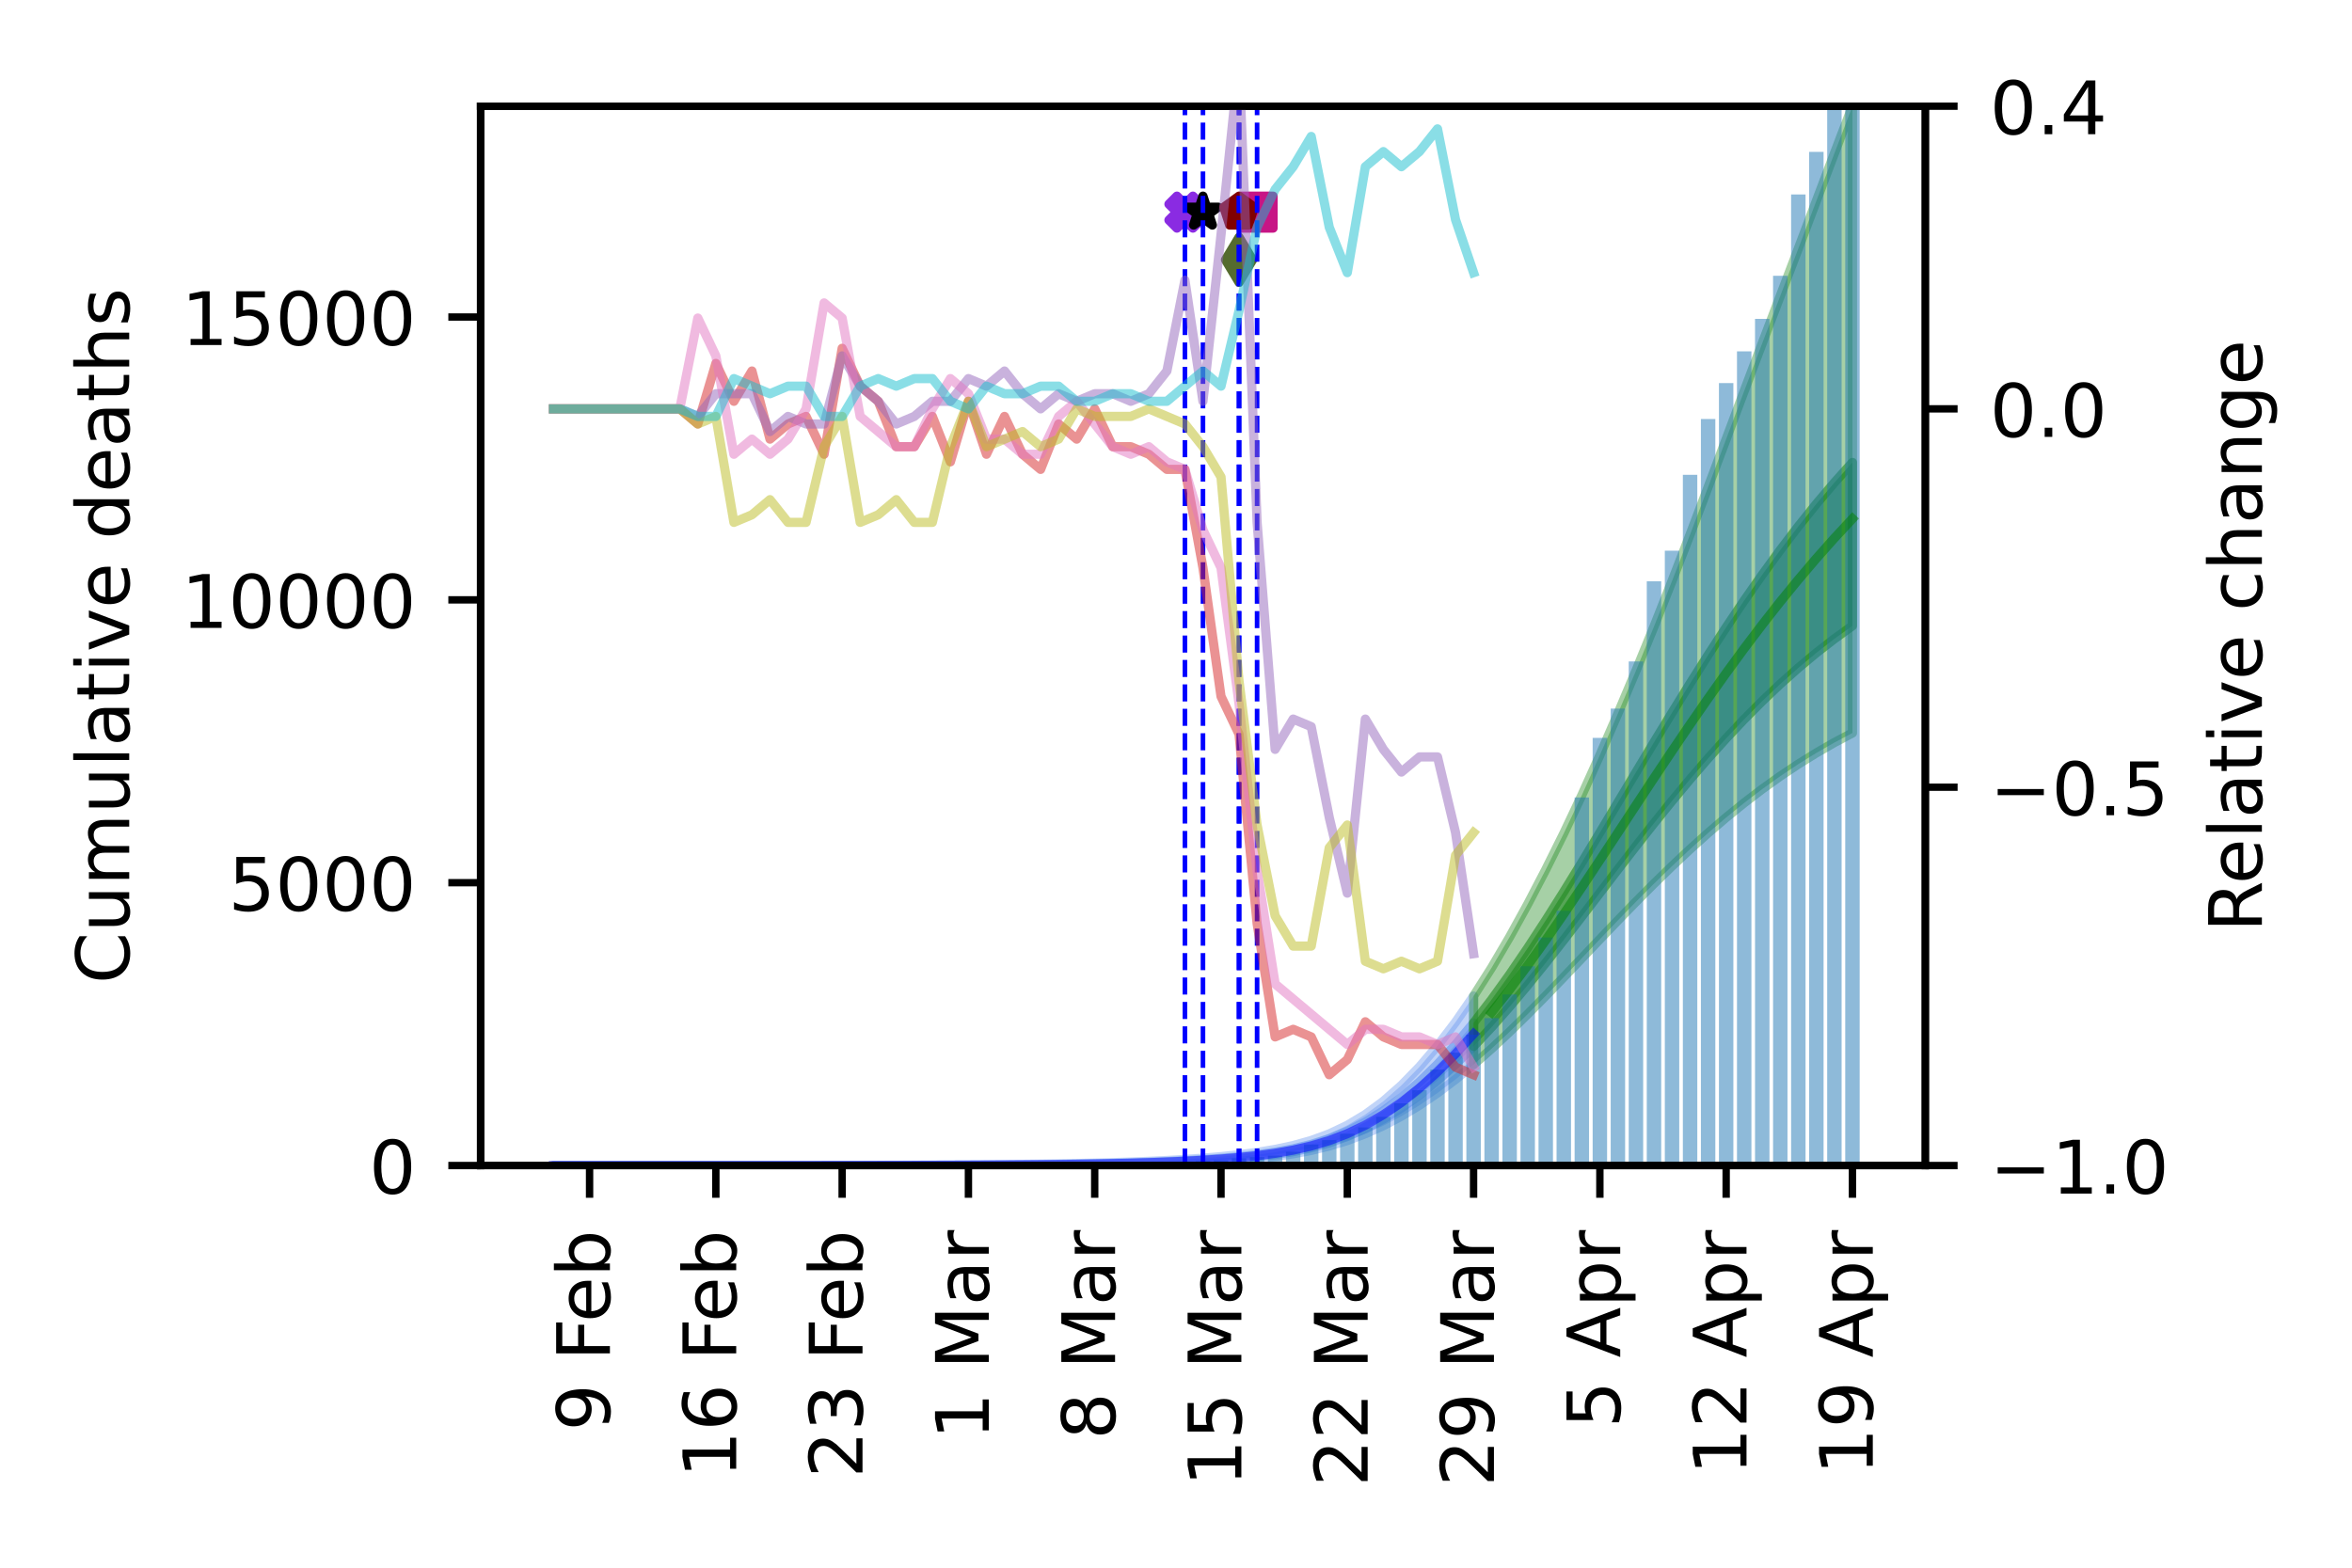 <?xml version="1.0" encoding="utf-8" standalone="no"?>
<!DOCTYPE svg PUBLIC "-//W3C//DTD SVG 1.1//EN"
  "http://www.w3.org/Graphics/SVG/1.1/DTD/svg11.dtd">
<!-- Created with matplotlib (https://matplotlib.org/) -->
<svg height="170.079pt" version="1.1" viewBox="0 0 255.118 170.079" width="255.118pt" xmlns="http://www.w3.org/2000/svg" xmlns:xlink="http://www.w3.org/1999/xlink">
 <defs>
  <style type="text/css">
*{stroke-linecap:butt;stroke-linejoin:round;}
  </style>
 </defs>
 <g id="figure_1">
  <g id="patch_1">
   <path d="M 0 170.079 
L 255.118 170.079 
L 255.118 0 
L 0 0 
z
" style="fill:#ffffff;"/>
  </g>
  <g id="axes_1">
   <g id="patch_2">
    <path d="M 52.13 126.449 
L 208.838 126.449 
L 208.838 11.52 
L 52.13 11.52 
z
" style="fill:#ffffff;"/>
   </g>
   <g id="PolyCollection_1">
    <defs>
     <path d="M 60.036 -43.63 
L 60.036 -43.63 
L 61.993 -43.63 
L 63.95 -43.63 
L 65.907 -43.63 
L 67.863 -43.63 
L 69.82 -43.63 
L 71.777 -43.63 
L 73.734 -43.63 
L 75.691 -43.63 
L 77.648 -43.63 
L 79.605 -43.63 
L 81.562 -43.631 
L 83.519 -43.631 
L 85.475 -43.631 
L 87.432 -43.631 
L 89.389 -43.632 
L 91.346 -43.633 
L 93.303 -43.634 
L 95.26 -43.635 
L 97.217 -43.636 
L 99.174 -43.638 
L 101.131 -43.641 
L 103.088 -43.644 
L 105.044 -43.647 
L 107.001 -43.652 
L 108.958 -43.659 
L 110.915 -43.666 
L 112.872 -43.676 
L 114.829 -43.689 
L 116.786 -43.705 
L 118.743 -43.725 
L 120.7 -43.751 
L 122.656 -43.783 
L 124.613 -43.824 
L 126.57 -43.876 
L 128.527 -43.941 
L 130.484 -44.022 
L 132.441 -44.124 
L 134.398 -44.252 
L 136.355 -44.413 
L 138.312 -44.624 
L 140.269 -44.903 
L 142.225 -45.271 
L 144.182 -45.745 
L 146.139 -46.342 
L 148.096 -47.076 
L 150.053 -47.957 
L 152.01 -48.986 
L 153.967 -50.168 
L 155.924 -51.502 
L 157.881 -52.978 
L 159.837 -54.586 
L 159.837 -62.017 
L 159.837 -62.017 
L 157.881 -59.188 
L 155.924 -56.627 
L 153.967 -54.337 
L 152.01 -52.328 
L 150.053 -50.606 
L 148.096 -49.167 
L 146.139 -47.994 
L 144.182 -47.066 
L 142.225 -46.347 
L 140.269 -45.799 
L 138.312 -45.38 
L 136.355 -45.057 
L 134.398 -44.801 
L 132.441 -44.596 
L 130.484 -44.428 
L 128.527 -44.291 
L 126.57 -44.177 
L 124.613 -44.085 
L 122.656 -44.008 
L 120.7 -43.944 
L 118.743 -43.891 
L 116.786 -43.848 
L 114.829 -43.811 
L 112.872 -43.78 
L 110.915 -43.754 
L 108.958 -43.733 
L 107.001 -43.715 
L 105.044 -43.7 
L 103.088 -43.687 
L 101.131 -43.677 
L 99.174 -43.668 
L 97.217 -43.66 
L 95.26 -43.654 
L 93.303 -43.649 
L 91.346 -43.645 
L 89.389 -43.641 
L 87.432 -43.639 
L 85.475 -43.636 
L 83.519 -43.635 
L 81.562 -43.633 
L 79.605 -43.632 
L 77.648 -43.631 
L 75.691 -43.631 
L 73.734 -43.631 
L 71.777 -43.63 
L 69.82 -43.63 
L 67.863 -43.63 
L 65.907 -43.63 
L 63.95 -43.63 
L 61.993 -43.63 
L 60.036 -43.63 
z
" id="m4d019b02a8" style="stroke:#6495ed;stroke-opacity:0.4;"/>
    </defs>
    <g clip-path="url(#p7b1bb74d57)">
     <use style="fill:#6495ed;fill-opacity:0.4;stroke:#6495ed;stroke-opacity:0.4;" x="0" xlink:href="#m4d019b02a8" y="170.079"/>
    </g>
   </g>
   <g id="PolyCollection_2">
    <defs>
     <path d="M 60.036 -43.63 
L 60.036 -43.63 
L 61.993 -43.63 
L 63.95 -43.63 
L 65.907 -43.63 
L 67.863 -43.63 
L 69.82 -43.63 
L 71.777 -43.63 
L 73.734 -43.63 
L 75.691 -43.63 
L 77.648 -43.63 
L 79.605 -43.631 
L 81.562 -43.631 
L 83.519 -43.632 
L 85.475 -43.632 
L 87.432 -43.633 
L 89.389 -43.634 
L 91.346 -43.635 
L 93.303 -43.637 
L 95.26 -43.639 
L 97.217 -43.641 
L 99.174 -43.644 
L 101.131 -43.648 
L 103.088 -43.653 
L 105.044 -43.659 
L 107.001 -43.666 
L 108.958 -43.675 
L 110.915 -43.687 
L 112.872 -43.7 
L 114.829 -43.718 
L 116.786 -43.739 
L 118.743 -43.765 
L 120.7 -43.798 
L 122.656 -43.839 
L 124.613 -43.89 
L 126.57 -43.952 
L 128.527 -44.03 
L 130.484 -44.127 
L 132.441 -44.246 
L 134.398 -44.395 
L 136.355 -44.581 
L 138.312 -44.823 
L 140.269 -45.14 
L 142.225 -45.557 
L 144.182 -46.098 
L 146.139 -46.785 
L 148.096 -47.635 
L 150.053 -48.662 
L 152.01 -49.874 
L 153.967 -51.274 
L 155.924 -52.86 
L 157.881 -54.625 
L 159.837 -56.559 
L 159.837 -59.099 
L 159.837 -59.099 
L 157.881 -56.752 
L 155.924 -54.614 
L 153.967 -52.7 
L 152.01 -51.015 
L 150.053 -49.566 
L 148.096 -48.346 
L 146.139 -47.346 
L 144.182 -46.547 
L 142.225 -45.923 
L 140.269 -45.444 
L 138.312 -45.079 
L 136.355 -44.798 
L 134.398 -44.579 
L 132.441 -44.404 
L 130.484 -44.263 
L 128.527 -44.148 
L 126.57 -44.055 
L 124.613 -43.978 
L 122.656 -43.915 
L 120.7 -43.864 
L 118.743 -43.822 
L 116.786 -43.787 
L 114.829 -43.759 
L 112.872 -43.736 
L 110.915 -43.716 
L 108.958 -43.7 
L 107.001 -43.687 
L 105.044 -43.676 
L 103.088 -43.668 
L 101.131 -43.66 
L 99.174 -43.654 
L 97.217 -43.649 
L 95.26 -43.645 
L 93.303 -43.642 
L 91.346 -43.639 
L 89.389 -43.637 
L 87.432 -43.635 
L 85.475 -43.634 
L 83.519 -43.633 
L 81.562 -43.632 
L 79.605 -43.631 
L 77.648 -43.631 
L 75.691 -43.631 
L 73.734 -43.63 
L 71.777 -43.63 
L 69.82 -43.63 
L 67.863 -43.63 
L 65.907 -43.63 
L 63.95 -43.63 
L 61.993 -43.63 
L 60.036 -43.63 
z
" id="m7e2586e271" style="stroke:#6495ed;stroke-opacity:0.6;"/>
    </defs>
    <g clip-path="url(#p7b1bb74d57)">
     <use style="fill:#6495ed;fill-opacity:0.6;stroke:#6495ed;stroke-opacity:0.6;" x="0" xlink:href="#m7e2586e271" y="170.079"/>
    </g>
   </g>
   <g id="PolyCollection_3">
    <defs>
     <path d="M 159.837 -62.017 
L 159.837 -54.586 
L 161.794 -56.312 
L 163.751 -58.142 
L 165.708 -60.059 
L 167.665 -62.044 
L 169.622 -64.073 
L 171.579 -66.125 
L 173.536 -68.183 
L 175.493 -70.23 
L 177.45 -72.245 
L 179.406 -74.21 
L 181.363 -76.115 
L 183.32 -77.952 
L 185.277 -79.712 
L 187.234 -81.388 
L 189.191 -82.976 
L 191.148 -84.473 
L 193.105 -85.874 
L 195.062 -87.182 
L 197.018 -88.395 
L 198.975 -89.521 
L 200.932 -90.558 
L 200.932 -158.559 
L 200.932 -158.559 
L 198.975 -153.443 
L 197.018 -148.29 
L 195.062 -143.116 
L 193.105 -137.979 
L 191.148 -132.839 
L 189.191 -127.659 
L 187.234 -122.442 
L 185.277 -117.239 
L 183.32 -112.086 
L 181.363 -107.047 
L 179.406 -102.104 
L 177.45 -97.316 
L 175.493 -92.67 
L 173.536 -88.153 
L 171.579 -83.806 
L 169.622 -79.669 
L 167.665 -75.738 
L 165.708 -71.984 
L 163.751 -68.43 
L 161.794 -65.098 
L 159.837 -62.017 
z
" id="m610f6445f7" style="stroke:#228b22;stroke-opacity:0.4;"/>
    </defs>
    <g clip-path="url(#p7b1bb74d57)">
     <use style="fill:#228b22;fill-opacity:0.4;stroke:#228b22;stroke-opacity:0.4;" x="0" xlink:href="#m610f6445f7" y="170.079"/>
    </g>
   </g>
   <g id="PolyCollection_4">
    <defs>
     <path d="M 159.837 -59.099 
L 159.837 -56.559 
L 161.794 -58.646 
L 163.751 -60.867 
L 165.708 -63.198 
L 167.665 -65.619 
L 169.622 -68.111 
L 171.579 -70.651 
L 173.536 -73.206 
L 175.493 -75.756 
L 177.45 -78.281 
L 179.406 -80.765 
L 181.363 -83.188 
L 183.32 -85.538 
L 185.277 -87.803 
L 187.234 -89.974 
L 189.191 -92.049 
L 191.148 -94.016 
L 193.105 -95.873 
L 195.062 -97.619 
L 197.018 -99.252 
L 198.975 -100.774 
L 200.932 -102.185 
L 200.932 -119.907 
L 200.932 -119.907 
L 198.975 -117.723 
L 197.018 -115.413 
L 195.062 -112.974 
L 193.105 -110.411 
L 191.148 -107.726 
L 189.191 -104.928 
L 187.234 -102.02 
L 185.277 -99.016 
L 183.32 -95.924 
L 181.363 -92.761 
L 179.406 -89.547 
L 177.45 -86.29 
L 175.493 -83.018 
L 173.536 -79.751 
L 171.579 -76.514 
L 169.622 -73.335 
L 167.665 -70.231 
L 165.708 -67.229 
L 163.751 -64.357 
L 161.794 -61.64 
L 159.837 -59.099 
z
" id="mbf5639cede" style="stroke:#228b22;stroke-opacity:0.6;"/>
    </defs>
    <g clip-path="url(#p7b1bb74d57)">
     <use style="fill:#228b22;fill-opacity:0.6;stroke:#228b22;stroke-opacity:0.6;" x="0" xlink:href="#mbf5639cede" y="170.079"/>
    </g>
   </g>
   <g id="PathCollection_1">
    <defs>
     <path d="M -0.866 1.732 
L 0 0.866 
L 0.866 1.732 
L 1.732 0.866 
L 0.866 0 
L 1.732 -0.866 
L 0.866 -1.732 
L 0 -0.866 
L -0.866 -1.732 
L -1.732 -0.866 
L -0.866 0 
L -1.732 0.866 
z
" id="m0981e651e9" style="stroke:#8a2be2;"/>
    </defs>
    <g clip-path="url(#p7b1bb74d57)">
     <use style="fill:#8a2be2;stroke:#8a2be2;" x="128.527" xlink:href="#m0981e651e9" y="23.013"/>
    </g>
   </g>
   <g id="PathCollection_2">
    <defs>
     <path d="M 0 -1.732 
L -0.389 -0.535 
L -1.647 -0.535 
L -0.629 0.204 
L -1.018 1.401 
L -0 0.662 
L 1.018 1.401 
L 0.629 0.204 
L 1.647 -0.535 
L 0.389 -0.535 
z
" id="m108a70a4c4" style="stroke:#000000;"/>
    </defs>
    <g clip-path="url(#p7b1bb74d57)">
     <use style="stroke:#000000;" x="130.484" xlink:href="#m108a70a4c4" y="23.013"/>
    </g>
   </g>
   <g id="PathCollection_3">
    <defs>
     <path d="M -1.732 1.732 
L 1.732 1.732 
L 1.732 -1.732 
L -1.732 -1.732 
z
" id="m6418e9d3a5" style="stroke:#c71585;"/>
    </defs>
    <g clip-path="url(#p7b1bb74d57)">
     <use style="fill:#c71585;stroke:#c71585;" x="136.355" xlink:href="#m6418e9d3a5" y="23.013"/>
    </g>
   </g>
   <g id="PathCollection_4">
    <defs>
     <path d="M 0 -1.732 
L -1.647 -0.535 
L -1.018 1.401 
L 1.018 1.401 
L 1.647 -0.535 
z
" id="mdd733943a7" style="stroke:#800000;"/>
    </defs>
    <g clip-path="url(#p7b1bb74d57)">
     <use style="fill:#800000;stroke:#800000;" x="134.398" xlink:href="#mdd733943a7" y="23.013"/>
    </g>
   </g>
   <g id="PathCollection_5">
    <defs>
     <path d="M -0 2.449 
L 1.47 0 
L 0 -2.449 
L -1.47 -0 
z
" id="mfbe4f249e9" style="stroke:#556b2f;"/>
    </defs>
    <g clip-path="url(#p7b1bb74d57)">
     <use style="fill:#556b2f;stroke:#556b2f;" x="134.398" xlink:href="#mfbe4f249e9" y="28.185"/>
    </g>
   </g>
   <g id="patch_3">
    <path clip-path="url(#p7b1bb74d57)" d="M 59.253 126.449 
L 60.819 126.449 
L 60.819 126.449 
L 59.253 126.449 
z
" style="fill:#1f77b4;opacity:0.5;"/>
   </g>
   <g id="patch_4">
    <path clip-path="url(#p7b1bb74d57)" d="M 61.21 126.449 
L 62.776 126.449 
L 62.776 126.449 
L 61.21 126.449 
z
" style="fill:#1f77b4;opacity:0.5;"/>
   </g>
   <g id="patch_5">
    <path clip-path="url(#p7b1bb74d57)" d="M 63.167 126.449 
L 64.732 126.449 
L 64.732 126.449 
L 63.167 126.449 
z
" style="fill:#1f77b4;opacity:0.5;"/>
   </g>
   <g id="patch_6">
    <path clip-path="url(#p7b1bb74d57)" d="M 65.124 126.449 
L 66.689 126.449 
L 66.689 126.449 
L 65.124 126.449 
z
" style="fill:#1f77b4;opacity:0.5;"/>
   </g>
   <g id="patch_7">
    <path clip-path="url(#p7b1bb74d57)" d="M 67.081 126.449 
L 68.646 126.449 
L 68.646 126.449 
L 67.081 126.449 
z
" style="fill:#1f77b4;opacity:0.5;"/>
   </g>
   <g id="patch_8">
    <path clip-path="url(#p7b1bb74d57)" d="M 69.038 126.449 
L 70.603 126.449 
L 70.603 126.449 
L 69.038 126.449 
z
" style="fill:#1f77b4;opacity:0.5;"/>
   </g>
   <g id="patch_9">
    <path clip-path="url(#p7b1bb74d57)" d="M 70.994 126.449 
L 72.56 126.449 
L 72.56 126.449 
L 70.994 126.449 
z
" style="fill:#1f77b4;opacity:0.5;"/>
   </g>
   <g id="patch_10">
    <path clip-path="url(#p7b1bb74d57)" d="M 72.951 126.449 
L 74.517 126.449 
L 74.517 126.449 
L 72.951 126.449 
z
" style="fill:#1f77b4;opacity:0.5;"/>
   </g>
   <g id="patch_11">
    <path clip-path="url(#p7b1bb74d57)" d="M 74.908 126.449 
L 76.474 126.449 
L 76.474 126.443 
L 74.908 126.443 
z
" style="fill:#1f77b4;opacity:0.5;"/>
   </g>
   <g id="patch_12">
    <path clip-path="url(#p7b1bb74d57)" d="M 76.865 126.449 
L 78.431 126.449 
L 78.431 126.443 
L 76.865 126.443 
z
" style="fill:#1f77b4;opacity:0.5;"/>
   </g>
   <g id="patch_13">
    <path clip-path="url(#p7b1bb74d57)" d="M 78.822 126.449 
L 80.388 126.449 
L 80.388 126.443 
L 78.822 126.443 
z
" style="fill:#1f77b4;opacity:0.5;"/>
   </g>
   <g id="patch_14">
    <path clip-path="url(#p7b1bb74d57)" d="M 80.779 126.449 
L 82.344 126.449 
L 82.344 126.443 
L 80.779 126.443 
z
" style="fill:#1f77b4;opacity:0.5;"/>
   </g>
   <g id="patch_15">
    <path clip-path="url(#p7b1bb74d57)" d="M 82.736 126.449 
L 84.301 126.449 
L 84.301 126.443 
L 82.736 126.443 
z
" style="fill:#1f77b4;opacity:0.5;"/>
   </g>
   <g id="patch_16">
    <path clip-path="url(#p7b1bb74d57)" d="M 84.693 126.449 
L 86.258 126.449 
L 86.258 126.443 
L 84.693 126.443 
z
" style="fill:#1f77b4;opacity:0.5;"/>
   </g>
   <g id="patch_17">
    <path clip-path="url(#p7b1bb74d57)" d="M 86.65 126.449 
L 88.215 126.449 
L 88.215 126.443 
L 86.65 126.443 
z
" style="fill:#1f77b4;opacity:0.5;"/>
   </g>
   <g id="patch_18">
    <path clip-path="url(#p7b1bb74d57)" d="M 88.607 126.449 
L 90.172 126.449 
L 90.172 126.443 
L 88.607 126.443 
z
" style="fill:#1f77b4;opacity:0.5;"/>
   </g>
   <g id="patch_19">
    <path clip-path="url(#p7b1bb74d57)" d="M 90.563 126.449 
L 92.129 126.449 
L 92.129 126.443 
L 90.563 126.443 
z
" style="fill:#1f77b4;opacity:0.5;"/>
   </g>
   <g id="patch_20">
    <path clip-path="url(#p7b1bb74d57)" d="M 92.52 126.449 
L 94.086 126.449 
L 94.086 126.443 
L 92.52 126.443 
z
" style="fill:#1f77b4;opacity:0.5;"/>
   </g>
   <g id="patch_21">
    <path clip-path="url(#p7b1bb74d57)" d="M 94.477 126.449 
L 96.043 126.449 
L 96.043 126.443 
L 94.477 126.443 
z
" style="fill:#1f77b4;opacity:0.5;"/>
   </g>
   <g id="patch_22">
    <path clip-path="url(#p7b1bb74d57)" d="M 96.434 126.449 
L 98 126.449 
L 98 126.443 
L 96.434 126.443 
z
" style="fill:#1f77b4;opacity:0.5;"/>
   </g>
   <g id="patch_23">
    <path clip-path="url(#p7b1bb74d57)" d="M 98.391 126.449 
L 99.957 126.449 
L 99.957 126.436 
L 98.391 126.436 
z
" style="fill:#1f77b4;opacity:0.5;"/>
   </g>
   <g id="patch_24">
    <path clip-path="url(#p7b1bb74d57)" d="M 100.348 126.449 
L 101.913 126.449 
L 101.913 126.436 
L 100.348 126.436 
z
" style="fill:#1f77b4;opacity:0.5;"/>
   </g>
   <g id="patch_25">
    <path clip-path="url(#p7b1bb74d57)" d="M 102.305 126.449 
L 103.87 126.449 
L 103.87 126.436 
L 102.305 126.436 
z
" style="fill:#1f77b4;opacity:0.5;"/>
   </g>
   <g id="patch_26">
    <path clip-path="url(#p7b1bb74d57)" d="M 104.262 126.449 
L 105.827 126.449 
L 105.827 126.436 
L 104.262 126.436 
z
" style="fill:#1f77b4;opacity:0.5;"/>
   </g>
   <g id="patch_27">
    <path clip-path="url(#p7b1bb74d57)" d="M 106.219 126.449 
L 107.784 126.449 
L 107.784 126.436 
L 106.219 126.436 
z
" style="fill:#1f77b4;opacity:0.5;"/>
   </g>
   <g id="patch_28">
    <path clip-path="url(#p7b1bb74d57)" d="M 108.175 126.449 
L 109.741 126.449 
L 109.741 126.43 
L 108.175 126.43 
z
" style="fill:#1f77b4;opacity:0.5;"/>
   </g>
   <g id="patch_29">
    <path clip-path="url(#p7b1bb74d57)" d="M 110.132 126.449 
L 111.698 126.449 
L 111.698 126.424 
L 110.132 126.424 
z
" style="fill:#1f77b4;opacity:0.5;"/>
   </g>
   <g id="patch_30">
    <path clip-path="url(#p7b1bb74d57)" d="M 112.089 126.449 
L 113.655 126.449 
L 113.655 126.424 
L 112.089 126.424 
z
" style="fill:#1f77b4;opacity:0.5;"/>
   </g>
   <g id="patch_31">
    <path clip-path="url(#p7b1bb74d57)" d="M 114.046 126.449 
L 115.612 126.449 
L 115.612 126.406 
L 114.046 126.406 
z
" style="fill:#1f77b4;opacity:0.5;"/>
   </g>
   <g id="patch_32">
    <path clip-path="url(#p7b1bb74d57)" d="M 116.003 126.449 
L 117.569 126.449 
L 117.569 126.394 
L 116.003 126.394 
z
" style="fill:#1f77b4;opacity:0.5;"/>
   </g>
   <g id="patch_33">
    <path clip-path="url(#p7b1bb74d57)" d="M 117.96 126.449 
L 119.525 126.449 
L 119.525 126.387 
L 117.96 126.387 
z
" style="fill:#1f77b4;opacity:0.5;"/>
   </g>
   <g id="patch_34">
    <path clip-path="url(#p7b1bb74d57)" d="M 119.917 126.449 
L 121.482 126.449 
L 121.482 126.332 
L 119.917 126.332 
z
" style="fill:#1f77b4;opacity:0.5;"/>
   </g>
   <g id="patch_35">
    <path clip-path="url(#p7b1bb74d57)" d="M 121.874 126.449 
L 123.439 126.449 
L 123.439 126.265 
L 121.874 126.265 
z
" style="fill:#1f77b4;opacity:0.5;"/>
   </g>
   <g id="patch_36">
    <path clip-path="url(#p7b1bb74d57)" d="M 123.831 126.449 
L 125.396 126.449 
L 125.396 126.246 
L 123.831 126.246 
z
" style="fill:#1f77b4;opacity:0.5;"/>
   </g>
   <g id="patch_37">
    <path clip-path="url(#p7b1bb74d57)" d="M 125.788 126.449 
L 127.353 126.449 
L 127.353 126.154 
L 125.788 126.154 
z
" style="fill:#1f77b4;opacity:0.5;"/>
   </g>
   <g id="patch_38">
    <path clip-path="url(#p7b1bb74d57)" d="M 127.744 126.449 
L 129.31 126.449 
L 129.31 126.074 
L 127.744 126.074 
z
" style="fill:#1f77b4;opacity:0.5;"/>
   </g>
   <g id="patch_39">
    <path clip-path="url(#p7b1bb74d57)" d="M 129.701 126.449 
L 131.267 126.449 
L 131.267 125.964 
L 129.701 125.964 
z
" style="fill:#1f77b4;opacity:0.5;"/>
   </g>
   <g id="patch_40">
    <path clip-path="url(#p7b1bb74d57)" d="M 131.658 126.449 
L 133.224 126.449 
L 133.224 125.89 
L 131.658 125.89 
z
" style="fill:#1f77b4;opacity:0.5;"/>
   </g>
   <g id="patch_41">
    <path clip-path="url(#p7b1bb74d57)" d="M 133.615 126.449 
L 135.181 126.449 
L 135.181 125.669 
L 133.615 125.669 
z
" style="fill:#1f77b4;opacity:0.5;"/>
   </g>
   <g id="patch_42">
    <path clip-path="url(#p7b1bb74d57)" d="M 135.572 126.449 
L 137.137 126.449 
L 137.137 125.54 
L 135.572 125.54 
z
" style="fill:#1f77b4;opacity:0.5;"/>
   </g>
   <g id="patch_43">
    <path clip-path="url(#p7b1bb74d57)" d="M 137.529 126.449 
L 139.094 126.449 
L 139.094 125.375 
L 137.529 125.375 
z
" style="fill:#1f77b4;opacity:0.5;"/>
   </g>
   <g id="patch_44">
    <path clip-path="url(#p7b1bb74d57)" d="M 139.486 126.449 
L 141.051 126.449 
L 141.051 124.951 
L 139.486 124.951 
z
" style="fill:#1f77b4;opacity:0.5;"/>
   </g>
   <g id="patch_45">
    <path clip-path="url(#p7b1bb74d57)" d="M 141.443 126.449 
L 143.008 126.449 
L 143.008 124.166 
L 141.443 124.166 
z
" style="fill:#1f77b4;opacity:0.5;"/>
   </g>
   <g id="patch_46">
    <path clip-path="url(#p7b1bb74d57)" d="M 143.4 126.449 
L 144.965 126.449 
L 144.965 123.687 
L 143.4 123.687 
z
" style="fill:#1f77b4;opacity:0.5;"/>
   </g>
   <g id="patch_47">
    <path clip-path="url(#p7b1bb74d57)" d="M 145.356 126.449 
L 146.922 126.449 
L 146.922 123 
L 145.356 123 
z
" style="fill:#1f77b4;opacity:0.5;"/>
   </g>
   <g id="patch_48">
    <path clip-path="url(#p7b1bb74d57)" d="M 147.313 126.449 
L 148.879 126.449 
L 148.879 122.312 
L 147.313 122.312 
z
" style="fill:#1f77b4;opacity:0.5;"/>
   </g>
   <g id="patch_49">
    <path clip-path="url(#p7b1bb74d57)" d="M 149.27 126.449 
L 150.836 126.449 
L 150.836 121.171 
L 149.27 121.171 
z
" style="fill:#1f77b4;opacity:0.5;"/>
   </g>
   <g id="patch_50">
    <path clip-path="url(#p7b1bb74d57)" d="M 151.227 126.449 
L 152.793 126.449 
L 152.793 119.698 
L 151.227 119.698 
z
" style="fill:#1f77b4;opacity:0.5;"/>
   </g>
   <g id="patch_51">
    <path clip-path="url(#p7b1bb74d57)" d="M 153.184 126.449 
L 154.75 126.449 
L 154.75 118.28 
L 153.184 118.28 
z
" style="fill:#1f77b4;opacity:0.5;"/>
   </g>
   <g id="patch_52">
    <path clip-path="url(#p7b1bb74d57)" d="M 155.141 126.449 
L 156.706 126.449 
L 156.706 116.04 
L 155.141 116.04 
z
" style="fill:#1f77b4;opacity:0.5;"/>
   </g>
   <g id="patch_53">
    <path clip-path="url(#p7b1bb74d57)" d="M 157.098 126.449 
L 158.663 126.449 
L 158.663 114.205 
L 157.098 114.205 
z
" style="fill:#1f77b4;opacity:0.5;"/>
   </g>
   <g id="patch_54">
    <path clip-path="url(#p7b1bb74d57)" d="M 159.055 126.449 
L 160.62 126.449 
L 160.62 112.248 
L 159.055 112.248 
z
" style="fill:#1f77b4;opacity:0.5;"/>
   </g>
   <g id="patch_55">
    <path clip-path="url(#p7b1bb74d57)" d="M 161.012 126.449 
L 162.577 126.449 
L 162.577 110.456 
L 161.012 110.456 
z
" style="fill:#1f77b4;opacity:0.5;"/>
   </g>
   <g id="patch_56">
    <path clip-path="url(#p7b1bb74d57)" d="M 162.969 126.449 
L 164.534 126.449 
L 164.534 107.89 
L 162.969 107.89 
z
" style="fill:#1f77b4;opacity:0.5;"/>
   </g>
   <g id="patch_57">
    <path clip-path="url(#p7b1bb74d57)" d="M 164.925 126.449 
L 166.491 126.449 
L 166.491 104.828 
L 164.925 104.828 
z
" style="fill:#1f77b4;opacity:0.5;"/>
   </g>
   <g id="patch_58">
    <path clip-path="url(#p7b1bb74d57)" d="M 166.882 126.449 
L 168.448 126.449 
L 168.448 101.704 
L 166.882 101.704 
z
" style="fill:#1f77b4;opacity:0.5;"/>
   </g>
   <g id="patch_59">
    <path clip-path="url(#p7b1bb74d57)" d="M 168.839 126.449 
L 170.405 126.449 
L 170.405 98.814 
L 168.839 98.814 
z
" style="fill:#1f77b4;opacity:0.5;"/>
   </g>
   <g id="patch_60">
    <path clip-path="url(#p7b1bb74d57)" d="M 170.796 126.449 
L 172.362 126.449 
L 172.362 86.515 
L 170.796 86.515 
z
" style="fill:#1f77b4;opacity:0.5;"/>
   </g>
   <g id="patch_61">
    <path clip-path="url(#p7b1bb74d57)" d="M 172.753 126.449 
L 174.318 126.449 
L 174.318 80.053 
L 172.753 80.053 
z
" style="fill:#1f77b4;opacity:0.5;"/>
   </g>
   <g id="patch_62">
    <path clip-path="url(#p7b1bb74d57)" d="M 174.71 126.449 
L 176.275 126.449 
L 176.275 76.874 
L 174.71 76.874 
z
" style="fill:#1f77b4;opacity:0.5;"/>
   </g>
   <g id="patch_63">
    <path clip-path="url(#p7b1bb74d57)" d="M 176.667 126.449 
L 178.232 126.449 
L 178.232 71.762 
L 176.667 71.762 
z
" style="fill:#1f77b4;opacity:0.5;"/>
   </g>
   <g id="patch_64">
    <path clip-path="url(#p7b1bb74d57)" d="M 178.624 126.449 
L 180.189 126.449 
L 180.189 63.066 
L 178.624 63.066 
z
" style="fill:#1f77b4;opacity:0.5;"/>
   </g>
   <g id="patch_65">
    <path clip-path="url(#p7b1bb74d57)" d="M 180.581 126.449 
L 182.146 126.449 
L 182.146 59.746 
L 180.581 59.746 
z
" style="fill:#1f77b4;opacity:0.5;"/>
   </g>
   <g id="patch_66">
    <path clip-path="url(#p7b1bb74d57)" d="M 182.537 126.449 
L 184.103 126.449 
L 184.103 51.516 
L 182.537 51.516 
z
" style="fill:#1f77b4;opacity:0.5;"/>
   </g>
   <g id="patch_67">
    <path clip-path="url(#p7b1bb74d57)" d="M 184.494 126.449 
L 186.06 126.449 
L 186.06 45.459 
L 184.494 45.459 
z
" style="fill:#1f77b4;opacity:0.5;"/>
   </g>
   <g id="patch_68">
    <path clip-path="url(#p7b1bb74d57)" d="M 186.451 126.449 
L 188.017 126.449 
L 188.017 41.562 
L 186.451 41.562 
z
" style="fill:#1f77b4;opacity:0.5;"/>
   </g>
   <g id="patch_69">
    <path clip-path="url(#p7b1bb74d57)" d="M 188.408 126.449 
L 189.974 126.449 
L 189.974 38.119 
L 188.408 38.119 
z
" style="fill:#1f77b4;opacity:0.5;"/>
   </g>
   <g id="patch_70">
    <path clip-path="url(#p7b1bb74d57)" d="M 190.365 126.449 
L 191.931 126.449 
L 191.931 34.596 
L 190.365 34.596 
z
" style="fill:#1f77b4;opacity:0.5;"/>
   </g>
   <g id="patch_71">
    <path clip-path="url(#p7b1bb74d57)" d="M 192.322 126.449 
L 193.887 126.449 
L 193.887 29.92 
L 192.322 29.92 
z
" style="fill:#1f77b4;opacity:0.5;"/>
   </g>
   <g id="patch_72">
    <path clip-path="url(#p7b1bb74d57)" d="M 194.279 126.449 
L 195.844 126.449 
L 195.844 21.095 
L 194.279 21.095 
z
" style="fill:#1f77b4;opacity:0.5;"/>
   </g>
   <g id="patch_73">
    <path clip-path="url(#p7b1bb74d57)" d="M 196.236 126.449 
L 197.801 126.449 
L 197.801 16.474 
L 196.236 16.474 
z
" style="fill:#1f77b4;opacity:0.5;"/>
   </g>
   <g id="patch_74">
    <path clip-path="url(#p7b1bb74d57)" d="M 198.193 126.449 
L 199.758 126.449 
L 199.758 11.804 
L 198.193 11.804 
z
" style="fill:#1f77b4;opacity:0.5;"/>
   </g>
   <g id="patch_75">
    <path clip-path="url(#p7b1bb74d57)" d="M 200.149 126.449 
L 201.715 126.449 
L 201.715 7.864 
L 200.149 7.864 
z
" style="fill:#1f77b4;opacity:0.5;"/>
   </g>
   <g id="matplotlib.axis_1">
    <g id="xtick_1">
     <g id="line2d_1">
      <defs>
       <path d="M 0 0 
L 0 3.5 
" id="m846be6bfd6" style="stroke:#000000;stroke-width:0.8;"/>
      </defs>
      <g>
       <use style="stroke:#000000;stroke-width:0.8;" x="200.932" xlink:href="#m846be6bfd6" y="126.449"/>
      </g>
     </g>
     <g id="text_1">
      <!-- 19 Apr -->
      <defs>
       <path d="M 12.406 8.297 
L 28.516 8.297 
L 28.516 63.922 
L 10.984 60.406 
L 10.984 69.391 
L 28.422 72.906 
L 38.281 72.906 
L 38.281 8.297 
L 54.391 8.297 
L 54.391 0 
L 12.406 0 
z
" id="DejaVuSans-49"/>
       <path d="M 10.984 1.516 
L 10.984 10.5 
Q 14.703 8.734 18.5 7.812 
Q 22.312 6.891 25.984 6.891 
Q 35.75 6.891 40.891 13.453 
Q 46.047 20.016 46.781 33.406 
Q 43.953 29.203 39.594 26.953 
Q 35.25 24.703 29.984 24.703 
Q 19.047 24.703 12.672 31.312 
Q 6.297 37.938 6.297 49.422 
Q 6.297 60.641 12.938 67.422 
Q 19.578 74.219 30.609 74.219 
Q 43.266 74.219 49.922 64.516 
Q 56.594 54.828 56.594 36.375 
Q 56.594 19.141 48.406 8.859 
Q 40.234 -1.422 26.422 -1.422 
Q 22.703 -1.422 18.891 -0.688 
Q 15.094 0.047 10.984 1.516 
z
M 30.609 32.422 
Q 37.25 32.422 41.125 36.953 
Q 45.016 41.5 45.016 49.422 
Q 45.016 57.281 41.125 61.844 
Q 37.25 66.406 30.609 66.406 
Q 23.969 66.406 20.094 61.844 
Q 16.219 57.281 16.219 49.422 
Q 16.219 41.5 20.094 36.953 
Q 23.969 32.422 30.609 32.422 
z
" id="DejaVuSans-57"/>
       <path id="DejaVuSans-32"/>
       <path d="M 34.188 63.188 
L 20.797 26.906 
L 47.609 26.906 
z
M 28.609 72.906 
L 39.797 72.906 
L 67.578 0 
L 57.328 0 
L 50.688 18.703 
L 17.828 18.703 
L 11.188 0 
L 0.781 0 
z
" id="DejaVuSans-65"/>
       <path d="M 18.109 8.203 
L 18.109 -20.797 
L 9.078 -20.797 
L 9.078 54.688 
L 18.109 54.688 
L 18.109 46.391 
Q 20.953 51.266 25.266 53.625 
Q 29.594 56 35.594 56 
Q 45.562 56 51.781 48.094 
Q 58.016 40.188 58.016 27.297 
Q 58.016 14.406 51.781 6.484 
Q 45.562 -1.422 35.594 -1.422 
Q 29.594 -1.422 25.266 0.953 
Q 20.953 3.328 18.109 8.203 
z
M 48.688 27.297 
Q 48.688 37.203 44.609 42.844 
Q 40.531 48.484 33.406 48.484 
Q 26.266 48.484 22.188 42.844 
Q 18.109 37.203 18.109 27.297 
Q 18.109 17.391 22.188 11.75 
Q 26.266 6.109 33.406 6.109 
Q 40.531 6.109 44.609 11.75 
Q 48.688 17.391 48.688 27.297 
z
" id="DejaVuSans-112"/>
       <path d="M 41.109 46.297 
Q 39.594 47.172 37.812 47.578 
Q 36.031 48 33.891 48 
Q 26.266 48 22.188 43.047 
Q 18.109 38.094 18.109 28.812 
L 18.109 0 
L 9.078 0 
L 9.078 54.688 
L 18.109 54.688 
L 18.109 46.188 
Q 20.953 51.172 25.484 53.578 
Q 30.031 56 36.531 56 
Q 37.453 56 38.578 55.875 
Q 39.703 55.766 41.062 55.516 
z
" id="DejaVuSans-114"/>
      </defs>
      <g transform="translate(203.14 160.011)rotate(-90)scale(0.08 -0.08)">
       <use xlink:href="#DejaVuSans-49"/>
       <use x="63.623" xlink:href="#DejaVuSans-57"/>
       <use x="127.246" xlink:href="#DejaVuSans-32"/>
       <use x="159.033" xlink:href="#DejaVuSans-65"/>
       <use x="227.441" xlink:href="#DejaVuSans-112"/>
       <use x="290.918" xlink:href="#DejaVuSans-114"/>
      </g>
     </g>
    </g>
    <g id="xtick_2">
     <g id="line2d_2">
      <g>
       <use style="stroke:#000000;stroke-width:0.8;" x="187.234" xlink:href="#m846be6bfd6" y="126.449"/>
      </g>
     </g>
     <g id="text_2">
      <!-- 12 Apr -->
      <defs>
       <path d="M 19.188 8.297 
L 53.609 8.297 
L 53.609 0 
L 7.328 0 
L 7.328 8.297 
Q 12.938 14.109 22.625 23.891 
Q 32.328 33.688 34.812 36.531 
Q 39.547 41.844 41.422 45.531 
Q 43.312 49.219 43.312 52.781 
Q 43.312 58.594 39.234 62.25 
Q 35.156 65.922 28.609 65.922 
Q 23.969 65.922 18.812 64.312 
Q 13.672 62.703 7.812 59.422 
L 7.812 69.391 
Q 13.766 71.781 18.938 73 
Q 24.125 74.219 28.422 74.219 
Q 39.75 74.219 46.484 68.547 
Q 53.219 62.891 53.219 53.422 
Q 53.219 48.922 51.531 44.891 
Q 49.859 40.875 45.406 35.406 
Q 44.188 33.984 37.641 27.219 
Q 31.109 20.453 19.188 8.297 
z
" id="DejaVuSans-50"/>
      </defs>
      <g transform="translate(189.441 160.011)rotate(-90)scale(0.08 -0.08)">
       <use xlink:href="#DejaVuSans-49"/>
       <use x="63.623" xlink:href="#DejaVuSans-50"/>
       <use x="127.246" xlink:href="#DejaVuSans-32"/>
       <use x="159.033" xlink:href="#DejaVuSans-65"/>
       <use x="227.441" xlink:href="#DejaVuSans-112"/>
       <use x="290.918" xlink:href="#DejaVuSans-114"/>
      </g>
     </g>
    </g>
    <g id="xtick_3">
     <g id="line2d_3">
      <g>
       <use style="stroke:#000000;stroke-width:0.8;" x="173.536" xlink:href="#m846be6bfd6" y="126.449"/>
      </g>
     </g>
     <g id="text_3">
      <!-- 5 Apr -->
      <defs>
       <path d="M 10.797 72.906 
L 49.516 72.906 
L 49.516 64.594 
L 19.828 64.594 
L 19.828 46.734 
Q 21.969 47.469 24.109 47.828 
Q 26.266 48.188 28.422 48.188 
Q 40.625 48.188 47.75 41.5 
Q 54.891 34.812 54.891 23.391 
Q 54.891 11.625 47.562 5.094 
Q 40.234 -1.422 26.906 -1.422 
Q 22.312 -1.422 17.547 -0.641 
Q 12.797 0.141 7.719 1.703 
L 7.719 11.625 
Q 12.109 9.234 16.797 8.062 
Q 21.484 6.891 26.703 6.891 
Q 35.156 6.891 40.078 11.328 
Q 45.016 15.766 45.016 23.391 
Q 45.016 31 40.078 35.438 
Q 35.156 39.891 26.703 39.891 
Q 22.75 39.891 18.812 39.016 
Q 14.891 38.141 10.797 36.281 
z
" id="DejaVuSans-53"/>
      </defs>
      <g transform="translate(175.743 154.921)rotate(-90)scale(0.08 -0.08)">
       <use xlink:href="#DejaVuSans-53"/>
       <use x="63.623" xlink:href="#DejaVuSans-32"/>
       <use x="95.41" xlink:href="#DejaVuSans-65"/>
       <use x="163.818" xlink:href="#DejaVuSans-112"/>
       <use x="227.295" xlink:href="#DejaVuSans-114"/>
      </g>
     </g>
    </g>
    <g id="xtick_4">
     <g id="line2d_4">
      <g>
       <use style="stroke:#000000;stroke-width:0.8;" x="159.837" xlink:href="#m846be6bfd6" y="126.449"/>
      </g>
     </g>
     <g id="text_4">
      <!-- 29 Mar -->
      <defs>
       <path d="M 9.812 72.906 
L 24.516 72.906 
L 43.109 23.297 
L 61.812 72.906 
L 76.516 72.906 
L 76.516 0 
L 66.891 0 
L 66.891 64.016 
L 48.094 14.016 
L 38.188 14.016 
L 19.391 64.016 
L 19.391 0 
L 9.812 0 
z
" id="DejaVuSans-77"/>
       <path d="M 34.281 27.484 
Q 23.391 27.484 19.188 25 
Q 14.984 22.516 14.984 16.5 
Q 14.984 11.719 18.141 8.906 
Q 21.297 6.109 26.703 6.109 
Q 34.188 6.109 38.703 11.406 
Q 43.219 16.703 43.219 25.484 
L 43.219 27.484 
z
M 52.203 31.203 
L 52.203 0 
L 43.219 0 
L 43.219 8.297 
Q 40.141 3.328 35.547 0.953 
Q 30.953 -1.422 24.312 -1.422 
Q 15.922 -1.422 10.953 3.297 
Q 6 8.016 6 15.922 
Q 6 25.141 12.172 29.828 
Q 18.359 34.516 30.609 34.516 
L 43.219 34.516 
L 43.219 35.406 
Q 43.219 41.609 39.141 45 
Q 35.062 48.391 27.688 48.391 
Q 23 48.391 18.547 47.266 
Q 14.109 46.141 10.016 43.891 
L 10.016 52.203 
Q 14.938 54.109 19.578 55.047 
Q 24.219 56 28.609 56 
Q 40.484 56 46.344 49.844 
Q 52.203 43.703 52.203 31.203 
z
" id="DejaVuSans-97"/>
      </defs>
      <g transform="translate(162.045 161.265)rotate(-90)scale(0.08 -0.08)">
       <use xlink:href="#DejaVuSans-50"/>
       <use x="63.623" xlink:href="#DejaVuSans-57"/>
       <use x="127.246" xlink:href="#DejaVuSans-32"/>
       <use x="159.033" xlink:href="#DejaVuSans-77"/>
       <use x="245.312" xlink:href="#DejaVuSans-97"/>
       <use x="306.592" xlink:href="#DejaVuSans-114"/>
      </g>
     </g>
    </g>
    <g id="xtick_5">
     <g id="line2d_5">
      <g>
       <use style="stroke:#000000;stroke-width:0.8;" x="146.139" xlink:href="#m846be6bfd6" y="126.449"/>
      </g>
     </g>
     <g id="text_5">
      <!-- 22 Mar -->
      <g transform="translate(148.347 161.265)rotate(-90)scale(0.08 -0.08)">
       <use xlink:href="#DejaVuSans-50"/>
       <use x="63.623" xlink:href="#DejaVuSans-50"/>
       <use x="127.246" xlink:href="#DejaVuSans-32"/>
       <use x="159.033" xlink:href="#DejaVuSans-77"/>
       <use x="245.312" xlink:href="#DejaVuSans-97"/>
       <use x="306.592" xlink:href="#DejaVuSans-114"/>
      </g>
     </g>
    </g>
    <g id="xtick_6">
     <g id="line2d_6">
      <g>
       <use style="stroke:#000000;stroke-width:0.8;" x="132.441" xlink:href="#m846be6bfd6" y="126.449"/>
      </g>
     </g>
     <g id="text_6">
      <!-- 15 Mar -->
      <g transform="translate(134.648 161.265)rotate(-90)scale(0.08 -0.08)">
       <use xlink:href="#DejaVuSans-49"/>
       <use x="63.623" xlink:href="#DejaVuSans-53"/>
       <use x="127.246" xlink:href="#DejaVuSans-32"/>
       <use x="159.033" xlink:href="#DejaVuSans-77"/>
       <use x="245.312" xlink:href="#DejaVuSans-97"/>
       <use x="306.592" xlink:href="#DejaVuSans-114"/>
      </g>
     </g>
    </g>
    <g id="xtick_7">
     <g id="line2d_7">
      <g>
       <use style="stroke:#000000;stroke-width:0.8;" x="118.743" xlink:href="#m846be6bfd6" y="126.449"/>
      </g>
     </g>
     <g id="text_7">
      <!-- 8 Mar -->
      <defs>
       <path d="M 31.781 34.625 
Q 24.75 34.625 20.719 30.859 
Q 16.703 27.094 16.703 20.516 
Q 16.703 13.922 20.719 10.156 
Q 24.75 6.391 31.781 6.391 
Q 38.812 6.391 42.859 10.172 
Q 46.922 13.969 46.922 20.516 
Q 46.922 27.094 42.891 30.859 
Q 38.875 34.625 31.781 34.625 
z
M 21.922 38.812 
Q 15.578 40.375 12.031 44.719 
Q 8.5 49.078 8.5 55.328 
Q 8.5 64.062 14.719 69.141 
Q 20.953 74.219 31.781 74.219 
Q 42.672 74.219 48.875 69.141 
Q 55.078 64.062 55.078 55.328 
Q 55.078 49.078 51.531 44.719 
Q 48 40.375 41.703 38.812 
Q 48.828 37.156 52.797 32.312 
Q 56.781 27.484 56.781 20.516 
Q 56.781 9.906 50.312 4.234 
Q 43.844 -1.422 31.781 -1.422 
Q 19.734 -1.422 13.25 4.234 
Q 6.781 9.906 6.781 20.516 
Q 6.781 27.484 10.781 32.312 
Q 14.797 37.156 21.922 38.812 
z
M 18.312 54.391 
Q 18.312 48.734 21.844 45.562 
Q 25.391 42.391 31.781 42.391 
Q 38.141 42.391 41.719 45.562 
Q 45.312 48.734 45.312 54.391 
Q 45.312 60.062 41.719 63.234 
Q 38.141 66.406 31.781 66.406 
Q 25.391 66.406 21.844 63.234 
Q 18.312 60.062 18.312 54.391 
z
" id="DejaVuSans-56"/>
      </defs>
      <g transform="translate(120.95 156.175)rotate(-90)scale(0.08 -0.08)">
       <use xlink:href="#DejaVuSans-56"/>
       <use x="63.623" xlink:href="#DejaVuSans-32"/>
       <use x="95.41" xlink:href="#DejaVuSans-77"/>
       <use x="181.689" xlink:href="#DejaVuSans-97"/>
       <use x="242.969" xlink:href="#DejaVuSans-114"/>
      </g>
     </g>
    </g>
    <g id="xtick_8">
     <g id="line2d_8">
      <g>
       <use style="stroke:#000000;stroke-width:0.8;" x="105.044" xlink:href="#m846be6bfd6" y="126.449"/>
      </g>
     </g>
     <g id="text_8">
      <!-- 1 Mar -->
      <g transform="translate(107.252 156.175)rotate(-90)scale(0.08 -0.08)">
       <use xlink:href="#DejaVuSans-49"/>
       <use x="63.623" xlink:href="#DejaVuSans-32"/>
       <use x="95.41" xlink:href="#DejaVuSans-77"/>
       <use x="181.689" xlink:href="#DejaVuSans-97"/>
       <use x="242.969" xlink:href="#DejaVuSans-114"/>
      </g>
     </g>
    </g>
    <g id="xtick_9">
     <g id="line2d_9">
      <g>
       <use style="stroke:#000000;stroke-width:0.8;" x="91.346" xlink:href="#m846be6bfd6" y="126.449"/>
      </g>
     </g>
     <g id="text_9">
      <!-- 23 Feb -->
      <defs>
       <path d="M 40.578 39.312 
Q 47.656 37.797 51.625 33 
Q 55.609 28.219 55.609 21.188 
Q 55.609 10.406 48.188 4.484 
Q 40.766 -1.422 27.094 -1.422 
Q 22.516 -1.422 17.656 -0.516 
Q 12.797 0.391 7.625 2.203 
L 7.625 11.719 
Q 11.719 9.328 16.594 8.109 
Q 21.484 6.891 26.812 6.891 
Q 36.078 6.891 40.938 10.547 
Q 45.797 14.203 45.797 21.188 
Q 45.797 27.641 41.281 31.266 
Q 36.766 34.906 28.719 34.906 
L 20.219 34.906 
L 20.219 43.016 
L 29.109 43.016 
Q 36.375 43.016 40.234 45.922 
Q 44.094 48.828 44.094 54.297 
Q 44.094 59.906 40.109 62.906 
Q 36.141 65.922 28.719 65.922 
Q 24.656 65.922 20.016 65.031 
Q 15.375 64.156 9.812 62.312 
L 9.812 71.094 
Q 15.438 72.656 20.344 73.438 
Q 25.25 74.219 29.594 74.219 
Q 40.828 74.219 47.359 69.109 
Q 53.906 64.016 53.906 55.328 
Q 53.906 49.266 50.438 45.094 
Q 46.969 40.922 40.578 39.312 
z
" id="DejaVuSans-51"/>
       <path d="M 9.812 72.906 
L 51.703 72.906 
L 51.703 64.594 
L 19.672 64.594 
L 19.672 43.109 
L 48.578 43.109 
L 48.578 34.812 
L 19.672 34.812 
L 19.672 0 
L 9.812 0 
z
" id="DejaVuSans-70"/>
       <path d="M 56.203 29.594 
L 56.203 25.203 
L 14.891 25.203 
Q 15.484 15.922 20.484 11.062 
Q 25.484 6.203 34.422 6.203 
Q 39.594 6.203 44.453 7.469 
Q 49.312 8.734 54.109 11.281 
L 54.109 2.781 
Q 49.266 0.734 44.188 -0.344 
Q 39.109 -1.422 33.891 -1.422 
Q 20.797 -1.422 13.156 6.188 
Q 5.516 13.812 5.516 26.812 
Q 5.516 40.234 12.766 48.109 
Q 20.016 56 32.328 56 
Q 43.359 56 49.781 48.891 
Q 56.203 41.797 56.203 29.594 
z
M 47.219 32.234 
Q 47.125 39.594 43.094 43.984 
Q 39.062 48.391 32.422 48.391 
Q 24.906 48.391 20.391 44.141 
Q 15.875 39.891 15.188 32.172 
z
" id="DejaVuSans-101"/>
       <path d="M 48.688 27.297 
Q 48.688 37.203 44.609 42.844 
Q 40.531 48.484 33.406 48.484 
Q 26.266 48.484 22.188 42.844 
Q 18.109 37.203 18.109 27.297 
Q 18.109 17.391 22.188 11.75 
Q 26.266 6.109 33.406 6.109 
Q 40.531 6.109 44.609 11.75 
Q 48.688 17.391 48.688 27.297 
z
M 18.109 46.391 
Q 20.953 51.266 25.266 53.625 
Q 29.594 56 35.594 56 
Q 45.562 56 51.781 48.094 
Q 58.016 40.188 58.016 27.297 
Q 58.016 14.406 51.781 6.484 
Q 45.562 -1.422 35.594 -1.422 
Q 29.594 -1.422 25.266 0.953 
Q 20.953 3.328 18.109 8.203 
L 18.109 0 
L 9.078 0 
L 9.078 75.984 
L 18.109 75.984 
z
" id="DejaVuSans-98"/>
      </defs>
      <g transform="translate(93.554 160.334)rotate(-90)scale(0.08 -0.08)">
       <use xlink:href="#DejaVuSans-50"/>
       <use x="63.623" xlink:href="#DejaVuSans-51"/>
       <use x="127.246" xlink:href="#DejaVuSans-32"/>
       <use x="159.033" xlink:href="#DejaVuSans-70"/>
       <use x="211.053" xlink:href="#DejaVuSans-101"/>
       <use x="272.576" xlink:href="#DejaVuSans-98"/>
      </g>
     </g>
    </g>
    <g id="xtick_10">
     <g id="line2d_10">
      <g>
       <use style="stroke:#000000;stroke-width:0.8;" x="77.648" xlink:href="#m846be6bfd6" y="126.449"/>
      </g>
     </g>
     <g id="text_10">
      <!-- 16 Feb -->
      <defs>
       <path d="M 33.016 40.375 
Q 26.375 40.375 22.484 35.828 
Q 18.609 31.297 18.609 23.391 
Q 18.609 15.531 22.484 10.953 
Q 26.375 6.391 33.016 6.391 
Q 39.656 6.391 43.531 10.953 
Q 47.406 15.531 47.406 23.391 
Q 47.406 31.297 43.531 35.828 
Q 39.656 40.375 33.016 40.375 
z
M 52.594 71.297 
L 52.594 62.312 
Q 48.875 64.062 45.094 64.984 
Q 41.312 65.922 37.594 65.922 
Q 27.828 65.922 22.672 59.328 
Q 17.531 52.734 16.797 39.406 
Q 19.672 43.656 24.016 45.922 
Q 28.375 48.188 33.594 48.188 
Q 44.578 48.188 50.953 41.516 
Q 57.328 34.859 57.328 23.391 
Q 57.328 12.156 50.688 5.359 
Q 44.047 -1.422 33.016 -1.422 
Q 20.359 -1.422 13.672 8.266 
Q 6.984 17.969 6.984 36.375 
Q 6.984 53.656 15.188 63.938 
Q 23.391 74.219 37.203 74.219 
Q 40.922 74.219 44.703 73.484 
Q 48.484 72.75 52.594 71.297 
z
" id="DejaVuSans-54"/>
      </defs>
      <g transform="translate(79.855 160.334)rotate(-90)scale(0.08 -0.08)">
       <use xlink:href="#DejaVuSans-49"/>
       <use x="63.623" xlink:href="#DejaVuSans-54"/>
       <use x="127.246" xlink:href="#DejaVuSans-32"/>
       <use x="159.033" xlink:href="#DejaVuSans-70"/>
       <use x="211.053" xlink:href="#DejaVuSans-101"/>
       <use x="272.576" xlink:href="#DejaVuSans-98"/>
      </g>
     </g>
    </g>
    <g id="xtick_11">
     <g id="line2d_11">
      <g>
       <use style="stroke:#000000;stroke-width:0.8;" x="63.95" xlink:href="#m846be6bfd6" y="126.449"/>
      </g>
     </g>
     <g id="text_11">
      <!-- 9 Feb -->
      <g transform="translate(66.157 155.244)rotate(-90)scale(0.08 -0.08)">
       <use xlink:href="#DejaVuSans-57"/>
       <use x="63.623" xlink:href="#DejaVuSans-32"/>
       <use x="95.41" xlink:href="#DejaVuSans-70"/>
       <use x="147.43" xlink:href="#DejaVuSans-101"/>
       <use x="208.953" xlink:href="#DejaVuSans-98"/>
      </g>
     </g>
    </g>
   </g>
   <g id="matplotlib.axis_2">
    <g id="ytick_1">
     <g id="line2d_12">
      <defs>
       <path d="M 0 0 
L -3.5 0 
" id="m7077f7bcc6" style="stroke:#000000;stroke-width:0.8;"/>
      </defs>
      <g>
       <use style="stroke:#000000;stroke-width:0.8;" x="52.13" xlink:href="#m7077f7bcc6" y="126.449"/>
      </g>
     </g>
     <g id="text_12">
      <!-- 0 -->
      <defs>
       <path d="M 31.781 66.406 
Q 24.172 66.406 20.328 58.906 
Q 16.5 51.422 16.5 36.375 
Q 16.5 21.391 20.328 13.891 
Q 24.172 6.391 31.781 6.391 
Q 39.453 6.391 43.281 13.891 
Q 47.125 21.391 47.125 36.375 
Q 47.125 51.422 43.281 58.906 
Q 39.453 66.406 31.781 66.406 
z
M 31.781 74.219 
Q 44.047 74.219 50.516 64.516 
Q 56.984 54.828 56.984 36.375 
Q 56.984 17.969 50.516 8.266 
Q 44.047 -1.422 31.781 -1.422 
Q 19.531 -1.422 13.062 8.266 
Q 6.594 17.969 6.594 36.375 
Q 6.594 54.828 13.062 64.516 
Q 19.531 74.219 31.781 74.219 
z
" id="DejaVuSans-48"/>
      </defs>
      <g transform="translate(40.04 129.488)scale(0.08 -0.08)">
       <use xlink:href="#DejaVuSans-48"/>
      </g>
     </g>
    </g>
    <g id="ytick_2">
     <g id="line2d_13">
      <g>
       <use style="stroke:#000000;stroke-width:0.8;" x="52.13" xlink:href="#m7077f7bcc6" y="95.764"/>
      </g>
     </g>
     <g id="text_13">
      <!-- 5000 -->
      <g transform="translate(24.77 98.803)scale(0.08 -0.08)">
       <use xlink:href="#DejaVuSans-53"/>
       <use x="63.623" xlink:href="#DejaVuSans-48"/>
       <use x="127.246" xlink:href="#DejaVuSans-48"/>
       <use x="190.869" xlink:href="#DejaVuSans-48"/>
      </g>
     </g>
    </g>
    <g id="ytick_3">
     <g id="line2d_14">
      <g>
       <use style="stroke:#000000;stroke-width:0.8;" x="52.13" xlink:href="#m7077f7bcc6" y="65.079"/>
      </g>
     </g>
     <g id="text_14">
      <!-- 10000 -->
      <g transform="translate(19.68 68.118)scale(0.08 -0.08)">
       <use xlink:href="#DejaVuSans-49"/>
       <use x="63.623" xlink:href="#DejaVuSans-48"/>
       <use x="127.246" xlink:href="#DejaVuSans-48"/>
       <use x="190.869" xlink:href="#DejaVuSans-48"/>
       <use x="254.492" xlink:href="#DejaVuSans-48"/>
      </g>
     </g>
    </g>
    <g id="ytick_4">
     <g id="line2d_15">
      <g>
       <use style="stroke:#000000;stroke-width:0.8;" x="52.13" xlink:href="#m7077f7bcc6" y="34.394"/>
      </g>
     </g>
     <g id="text_15">
      <!-- 15000 -->
      <g transform="translate(19.68 37.433)scale(0.08 -0.08)">
       <use xlink:href="#DejaVuSans-49"/>
       <use x="63.623" xlink:href="#DejaVuSans-53"/>
       <use x="127.246" xlink:href="#DejaVuSans-48"/>
       <use x="190.869" xlink:href="#DejaVuSans-48"/>
       <use x="254.492" xlink:href="#DejaVuSans-48"/>
      </g>
     </g>
    </g>
    <g id="text_16">
     <!-- Cumulative deaths -->
     <defs>
      <path d="M 64.406 67.281 
L 64.406 56.891 
Q 59.422 61.531 53.781 63.812 
Q 48.141 66.109 41.797 66.109 
Q 29.297 66.109 22.656 58.469 
Q 16.016 50.828 16.016 36.375 
Q 16.016 21.969 22.656 14.328 
Q 29.297 6.688 41.797 6.688 
Q 48.141 6.688 53.781 8.984 
Q 59.422 11.281 64.406 15.922 
L 64.406 5.609 
Q 59.234 2.094 53.438 0.328 
Q 47.656 -1.422 41.219 -1.422 
Q 24.656 -1.422 15.125 8.703 
Q 5.609 18.844 5.609 36.375 
Q 5.609 53.953 15.125 64.078 
Q 24.656 74.219 41.219 74.219 
Q 47.75 74.219 53.531 72.484 
Q 59.328 70.75 64.406 67.281 
z
" id="DejaVuSans-67"/>
      <path d="M 8.5 21.578 
L 8.5 54.688 
L 17.484 54.688 
L 17.484 21.922 
Q 17.484 14.156 20.5 10.266 
Q 23.531 6.391 29.594 6.391 
Q 36.859 6.391 41.078 11.031 
Q 45.312 15.672 45.312 23.688 
L 45.312 54.688 
L 54.297 54.688 
L 54.297 0 
L 45.312 0 
L 45.312 8.406 
Q 42.047 3.422 37.719 1 
Q 33.406 -1.422 27.688 -1.422 
Q 18.266 -1.422 13.375 4.438 
Q 8.5 10.297 8.5 21.578 
z
M 31.109 56 
z
" id="DejaVuSans-117"/>
      <path d="M 52 44.188 
Q 55.375 50.25 60.062 53.125 
Q 64.75 56 71.094 56 
Q 79.641 56 84.281 50.016 
Q 88.922 44.047 88.922 33.016 
L 88.922 0 
L 79.891 0 
L 79.891 32.719 
Q 79.891 40.578 77.094 44.375 
Q 74.312 48.188 68.609 48.188 
Q 61.625 48.188 57.562 43.547 
Q 53.516 38.922 53.516 30.906 
L 53.516 0 
L 44.484 0 
L 44.484 32.719 
Q 44.484 40.625 41.703 44.406 
Q 38.922 48.188 33.109 48.188 
Q 26.219 48.188 22.156 43.531 
Q 18.109 38.875 18.109 30.906 
L 18.109 0 
L 9.078 0 
L 9.078 54.688 
L 18.109 54.688 
L 18.109 46.188 
Q 21.188 51.219 25.484 53.609 
Q 29.781 56 35.688 56 
Q 41.656 56 45.828 52.969 
Q 50 49.953 52 44.188 
z
" id="DejaVuSans-109"/>
      <path d="M 9.422 75.984 
L 18.406 75.984 
L 18.406 0 
L 9.422 0 
z
" id="DejaVuSans-108"/>
      <path d="M 18.312 70.219 
L 18.312 54.688 
L 36.812 54.688 
L 36.812 47.703 
L 18.312 47.703 
L 18.312 18.016 
Q 18.312 11.328 20.141 9.422 
Q 21.969 7.516 27.594 7.516 
L 36.812 7.516 
L 36.812 0 
L 27.594 0 
Q 17.188 0 13.234 3.875 
Q 9.281 7.766 9.281 18.016 
L 9.281 47.703 
L 2.688 47.703 
L 2.688 54.688 
L 9.281 54.688 
L 9.281 70.219 
z
" id="DejaVuSans-116"/>
      <path d="M 9.422 54.688 
L 18.406 54.688 
L 18.406 0 
L 9.422 0 
z
M 9.422 75.984 
L 18.406 75.984 
L 18.406 64.594 
L 9.422 64.594 
z
" id="DejaVuSans-105"/>
      <path d="M 2.984 54.688 
L 12.5 54.688 
L 29.594 8.797 
L 46.688 54.688 
L 56.203 54.688 
L 35.688 0 
L 23.484 0 
z
" id="DejaVuSans-118"/>
      <path d="M 45.406 46.391 
L 45.406 75.984 
L 54.391 75.984 
L 54.391 0 
L 45.406 0 
L 45.406 8.203 
Q 42.578 3.328 38.25 0.953 
Q 33.938 -1.422 27.875 -1.422 
Q 17.969 -1.422 11.734 6.484 
Q 5.516 14.406 5.516 27.297 
Q 5.516 40.188 11.734 48.094 
Q 17.969 56 27.875 56 
Q 33.938 56 38.25 53.625 
Q 42.578 51.266 45.406 46.391 
z
M 14.797 27.297 
Q 14.797 17.391 18.875 11.75 
Q 22.953 6.109 30.078 6.109 
Q 37.203 6.109 41.297 11.75 
Q 45.406 17.391 45.406 27.297 
Q 45.406 37.203 41.297 42.844 
Q 37.203 48.484 30.078 48.484 
Q 22.953 48.484 18.875 42.844 
Q 14.797 37.203 14.797 27.297 
z
" id="DejaVuSans-100"/>
      <path d="M 54.891 33.016 
L 54.891 0 
L 45.906 0 
L 45.906 32.719 
Q 45.906 40.484 42.875 44.328 
Q 39.844 48.188 33.797 48.188 
Q 26.516 48.188 22.312 43.547 
Q 18.109 38.922 18.109 30.906 
L 18.109 0 
L 9.078 0 
L 9.078 75.984 
L 18.109 75.984 
L 18.109 46.188 
Q 21.344 51.125 25.703 53.562 
Q 30.078 56 35.797 56 
Q 45.219 56 50.047 50.172 
Q 54.891 44.344 54.891 33.016 
z
" id="DejaVuSans-104"/>
      <path d="M 44.281 53.078 
L 44.281 44.578 
Q 40.484 46.531 36.375 47.5 
Q 32.281 48.484 27.875 48.484 
Q 21.188 48.484 17.844 46.438 
Q 14.5 44.391 14.5 40.281 
Q 14.5 37.156 16.891 35.375 
Q 19.281 33.594 26.516 31.984 
L 29.594 31.297 
Q 39.156 29.25 43.188 25.516 
Q 47.219 21.781 47.219 15.094 
Q 47.219 7.469 41.188 3.016 
Q 35.156 -1.422 24.609 -1.422 
Q 20.219 -1.422 15.453 -0.562 
Q 10.688 0.297 5.422 2 
L 5.422 11.281 
Q 10.406 8.688 15.234 7.391 
Q 20.062 6.109 24.812 6.109 
Q 31.156 6.109 34.562 8.281 
Q 37.984 10.453 37.984 14.406 
Q 37.984 18.062 35.516 20.016 
Q 33.062 21.969 24.703 23.781 
L 21.578 24.516 
Q 13.234 26.266 9.516 29.906 
Q 5.812 33.547 5.812 39.891 
Q 5.812 47.609 11.281 51.797 
Q 16.75 56 26.812 56 
Q 31.781 56 36.172 55.266 
Q 40.578 54.547 44.281 53.078 
z
" id="DejaVuSans-115"/>
     </defs>
     <g transform="translate(14.016 106.724)rotate(-90)scale(0.08 -0.08)">
      <use xlink:href="#DejaVuSans-67"/>
      <use x="69.824" xlink:href="#DejaVuSans-117"/>
      <use x="133.203" xlink:href="#DejaVuSans-109"/>
      <use x="230.615" xlink:href="#DejaVuSans-117"/>
      <use x="293.994" xlink:href="#DejaVuSans-108"/>
      <use x="321.777" xlink:href="#DejaVuSans-97"/>
      <use x="383.057" xlink:href="#DejaVuSans-116"/>
      <use x="422.266" xlink:href="#DejaVuSans-105"/>
      <use x="450.049" xlink:href="#DejaVuSans-118"/>
      <use x="509.229" xlink:href="#DejaVuSans-101"/>
      <use x="570.752" xlink:href="#DejaVuSans-32"/>
      <use x="602.539" xlink:href="#DejaVuSans-100"/>
      <use x="666.016" xlink:href="#DejaVuSans-101"/>
      <use x="727.539" xlink:href="#DejaVuSans-97"/>
      <use x="788.818" xlink:href="#DejaVuSans-116"/>
      <use x="828.027" xlink:href="#DejaVuSans-104"/>
      <use x="891.406" xlink:href="#DejaVuSans-115"/>
     </g>
    </g>
   </g>
   <g id="line2d_16">
    <path clip-path="url(#p7b1bb74d57)" d="M 60.036 126.449 
L 61.993 126.449 
L 63.95 126.449 
L 65.907 126.449 
L 67.863 126.449 
L 69.82 126.449 
L 71.777 126.449 
L 73.734 126.448 
L 75.691 126.448 
L 77.648 126.448 
L 79.605 126.448 
L 81.562 126.447 
L 83.519 126.447 
L 85.475 126.446 
L 87.432 126.445 
L 89.389 126.443 
L 91.346 126.441 
L 93.303 126.439 
L 95.26 126.436 
L 97.217 126.433 
L 99.174 126.429 
L 101.131 126.424 
L 103.088 126.418 
L 105.044 126.41 
L 107.001 126.401 
L 108.958 126.39 
L 110.915 126.376 
L 112.872 126.359 
L 114.829 126.339 
L 116.786 126.314 
L 118.743 126.283 
L 120.7 126.245 
L 122.656 126.199 
L 124.613 126.142 
L 126.57 126.072 
L 128.527 125.985 
L 130.484 125.879 
L 132.441 125.748 
L 134.398 125.586 
L 136.355 125.382 
L 138.312 125.12 
L 140.269 124.777 
L 142.225 124.327 
L 144.182 123.742 
L 146.139 122.995 
L 148.096 122.065 
L 150.053 120.936 
L 152.01 119.598 
L 153.967 118.047 
L 155.924 116.287 
L 157.881 114.323 
L 159.837 112.169 
" style="fill:none;stroke:#0000ff;stroke-linecap:square;stroke-opacity:0.5;"/>
   </g>
   <g id="line2d_17">
    <path clip-path="url(#p7b1bb74d57)" d="M 161.794 109.84 
L 163.751 107.353 
L 165.708 104.729 
L 167.665 101.991 
L 169.622 99.16 
L 171.579 96.26 
L 173.536 93.313 
L 175.493 90.342 
L 177.45 87.366 
L 179.406 84.405 
L 181.363 81.476 
L 183.32 78.594 
L 185.277 75.773 
L 187.234 73.022 
L 189.191 70.352 
L 191.148 67.769 
L 193.105 65.277 
L 195.062 62.882 
L 197.018 60.583 
L 198.975 58.382 
L 200.932 56.277 
" style="fill:none;stroke:#008000;stroke-linecap:square;stroke-opacity:0.5;"/>
   </g>
   <g id="line2d_18">
    <path clip-path="url(#p7b1bb74d57)" d="M 128.527 126.449 
L 128.527 11.52 
" style="fill:none;stroke:#0000ff;stroke-dasharray:1.85,0.8;stroke-dashoffset:0;stroke-width:0.5;"/>
   </g>
   <g id="line2d_19">
    <path clip-path="url(#p7b1bb74d57)" d="M 130.484 126.449 
L 130.484 11.52 
" style="fill:none;stroke:#0000ff;stroke-dasharray:1.85,0.8;stroke-dashoffset:0;stroke-width:0.5;"/>
   </g>
   <g id="line2d_20">
    <path clip-path="url(#p7b1bb74d57)" d="M 136.355 126.449 
L 136.355 11.52 
" style="fill:none;stroke:#0000ff;stroke-dasharray:1.85,0.8;stroke-dashoffset:0;stroke-width:0.5;"/>
   </g>
   <g id="line2d_21">
    <path clip-path="url(#p7b1bb74d57)" d="M 134.398 126.449 
L 134.398 11.52 
" style="fill:none;stroke:#0000ff;stroke-dasharray:1.85,0.8;stroke-dashoffset:0;stroke-width:0.5;"/>
   </g>
   <g id="line2d_22">
    <path clip-path="url(#p7b1bb74d57)" d="M 134.398 126.449 
L 134.398 11.52 
" style="fill:none;stroke:#0000ff;stroke-dasharray:1.85,0.8;stroke-dashoffset:0;stroke-width:0.5;"/>
   </g>
   <g id="patch_76">
    <path d="M 52.13 126.449 
L 52.13 11.52 
" style="fill:none;stroke:#000000;stroke-linecap:square;stroke-linejoin:miter;stroke-width:0.8;"/>
   </g>
   <g id="patch_77">
    <path d="M 208.838 126.449 
L 208.838 11.52 
" style="fill:none;stroke:#000000;stroke-linecap:square;stroke-linejoin:miter;stroke-width:0.8;"/>
   </g>
   <g id="patch_78">
    <path d="M 52.13 126.449 
L 208.838 126.449 
" style="fill:none;stroke:#000000;stroke-linecap:square;stroke-linejoin:miter;stroke-width:0.8;"/>
   </g>
   <g id="patch_79">
    <path d="M 52.13 11.52 
L 208.838 11.52 
" style="fill:none;stroke:#000000;stroke-linecap:square;stroke-linejoin:miter;stroke-width:0.8;"/>
   </g>
  </g>
  <g id="axes_2">
   <g id="matplotlib.axis_3">
    <g id="ytick_5">
     <g id="line2d_23">
      <defs>
       <path d="M 0 0 
L 3.5 0 
" id="m51fab1f695" style="stroke:#000000;stroke-width:0.8;"/>
      </defs>
      <g>
       <use style="stroke:#000000;stroke-width:0.8;" x="208.838" xlink:href="#m51fab1f695" y="126.449"/>
      </g>
     </g>
     <g id="text_17">
      <!-- −1.0 -->
      <defs>
       <path d="M 10.594 35.5 
L 73.188 35.5 
L 73.188 27.203 
L 10.594 27.203 
z
" id="DejaVuSans-8722"/>
       <path d="M 10.688 12.406 
L 21 12.406 
L 21 0 
L 10.688 0 
z
" id="DejaVuSans-46"/>
      </defs>
      <g transform="translate(215.838 129.488)scale(0.08 -0.08)">
       <use xlink:href="#DejaVuSans-8722"/>
       <use x="83.789" xlink:href="#DejaVuSans-49"/>
       <use x="147.412" xlink:href="#DejaVuSans-46"/>
       <use x="179.199" xlink:href="#DejaVuSans-48"/>
      </g>
     </g>
    </g>
    <g id="ytick_6">
     <g id="line2d_24">
      <g>
       <use style="stroke:#000000;stroke-width:0.8;" x="208.838" xlink:href="#m51fab1f695" y="85.403"/>
      </g>
     </g>
     <g id="text_18">
      <!-- −0.5 -->
      <g transform="translate(215.838 88.442)scale(0.08 -0.08)">
       <use xlink:href="#DejaVuSans-8722"/>
       <use x="83.789" xlink:href="#DejaVuSans-48"/>
       <use x="147.412" xlink:href="#DejaVuSans-46"/>
       <use x="179.199" xlink:href="#DejaVuSans-53"/>
      </g>
     </g>
    </g>
    <g id="ytick_7">
     <g id="line2d_25">
      <g>
       <use style="stroke:#000000;stroke-width:0.8;" x="208.838" xlink:href="#m51fab1f695" y="44.357"/>
      </g>
     </g>
     <g id="text_19">
      <!-- 0.0 -->
      <g transform="translate(215.838 47.396)scale(0.08 -0.08)">
       <use xlink:href="#DejaVuSans-48"/>
       <use x="63.623" xlink:href="#DejaVuSans-46"/>
       <use x="95.41" xlink:href="#DejaVuSans-48"/>
      </g>
     </g>
    </g>
    <g id="ytick_8">
     <g id="line2d_26">
      <g>
       <use style="stroke:#000000;stroke-width:0.8;" x="208.838" xlink:href="#m51fab1f695" y="11.52"/>
      </g>
     </g>
     <g id="text_20">
      <!-- 0.4 -->
      <defs>
       <path d="M 37.797 64.312 
L 12.891 25.391 
L 37.797 25.391 
z
M 35.203 72.906 
L 47.609 72.906 
L 47.609 25.391 
L 58.016 25.391 
L 58.016 17.188 
L 47.609 17.188 
L 47.609 0 
L 37.797 0 
L 37.797 17.188 
L 4.891 17.188 
L 4.891 26.703 
z
" id="DejaVuSans-52"/>
      </defs>
      <g transform="translate(215.838 14.559)scale(0.08 -0.08)">
       <use xlink:href="#DejaVuSans-48"/>
       <use x="63.623" xlink:href="#DejaVuSans-46"/>
       <use x="95.41" xlink:href="#DejaVuSans-52"/>
      </g>
     </g>
    </g>
    <g id="text_21">
     <!-- Relative change -->
     <defs>
      <path d="M 44.391 34.188 
Q 47.562 33.109 50.562 29.594 
Q 53.562 26.078 56.594 19.922 
L 66.609 0 
L 56 0 
L 46.688 18.703 
Q 43.062 26.031 39.672 28.422 
Q 36.281 30.812 30.422 30.812 
L 19.672 30.812 
L 19.672 0 
L 9.812 0 
L 9.812 72.906 
L 32.078 72.906 
Q 44.578 72.906 50.734 67.672 
Q 56.891 62.453 56.891 51.906 
Q 56.891 45.016 53.688 40.469 
Q 50.484 35.938 44.391 34.188 
z
M 19.672 64.797 
L 19.672 38.922 
L 32.078 38.922 
Q 39.203 38.922 42.844 42.219 
Q 46.484 45.516 46.484 51.906 
Q 46.484 58.297 42.844 61.547 
Q 39.203 64.797 32.078 64.797 
z
" id="DejaVuSans-82"/>
      <path d="M 48.781 52.594 
L 48.781 44.188 
Q 44.969 46.297 41.141 47.344 
Q 37.312 48.391 33.406 48.391 
Q 24.656 48.391 19.812 42.844 
Q 14.984 37.312 14.984 27.297 
Q 14.984 17.281 19.812 11.734 
Q 24.656 6.203 33.406 6.203 
Q 37.312 6.203 41.141 7.25 
Q 44.969 8.297 48.781 10.406 
L 48.781 2.094 
Q 45.016 0.344 40.984 -0.531 
Q 36.969 -1.422 32.422 -1.422 
Q 20.062 -1.422 12.781 6.344 
Q 5.516 14.109 5.516 27.297 
Q 5.516 40.672 12.859 48.328 
Q 20.219 56 33.016 56 
Q 37.156 56 41.109 55.141 
Q 45.062 54.297 48.781 52.594 
z
" id="DejaVuSans-99"/>
      <path d="M 54.891 33.016 
L 54.891 0 
L 45.906 0 
L 45.906 32.719 
Q 45.906 40.484 42.875 44.328 
Q 39.844 48.188 33.797 48.188 
Q 26.516 48.188 22.312 43.547 
Q 18.109 38.922 18.109 30.906 
L 18.109 0 
L 9.078 0 
L 9.078 54.688 
L 18.109 54.688 
L 18.109 46.188 
Q 21.344 51.125 25.703 53.562 
Q 30.078 56 35.797 56 
Q 45.219 56 50.047 50.172 
Q 54.891 44.344 54.891 33.016 
z
" id="DejaVuSans-110"/>
      <path d="M 45.406 27.984 
Q 45.406 37.75 41.375 43.109 
Q 37.359 48.484 30.078 48.484 
Q 22.859 48.484 18.828 43.109 
Q 14.797 37.75 14.797 27.984 
Q 14.797 18.266 18.828 12.891 
Q 22.859 7.516 30.078 7.516 
Q 37.359 7.516 41.375 12.891 
Q 45.406 18.266 45.406 27.984 
z
M 54.391 6.781 
Q 54.391 -7.172 48.188 -13.984 
Q 42 -20.797 29.203 -20.797 
Q 24.469 -20.797 20.266 -20.094 
Q 16.062 -19.391 12.109 -17.922 
L 12.109 -9.188 
Q 16.062 -11.328 19.922 -12.344 
Q 23.781 -13.375 27.781 -13.375 
Q 36.625 -13.375 41.016 -8.766 
Q 45.406 -4.156 45.406 5.172 
L 45.406 9.625 
Q 42.625 4.781 38.281 2.391 
Q 33.938 0 27.875 0 
Q 17.828 0 11.672 7.656 
Q 5.516 15.328 5.516 27.984 
Q 5.516 40.672 11.672 48.328 
Q 17.828 56 27.875 56 
Q 33.938 56 38.281 53.609 
Q 42.625 51.219 45.406 46.391 
L 45.406 54.688 
L 54.391 54.688 
z
" id="DejaVuSans-103"/>
     </defs>
     <g transform="translate(245.343 101.108)rotate(-90)scale(0.08 -0.08)">
      <use xlink:href="#DejaVuSans-82"/>
      <use x="64.982" xlink:href="#DejaVuSans-101"/>
      <use x="126.506" xlink:href="#DejaVuSans-108"/>
      <use x="154.289" xlink:href="#DejaVuSans-97"/>
      <use x="215.568" xlink:href="#DejaVuSans-116"/>
      <use x="254.777" xlink:href="#DejaVuSans-105"/>
      <use x="282.561" xlink:href="#DejaVuSans-118"/>
      <use x="341.74" xlink:href="#DejaVuSans-101"/>
      <use x="403.264" xlink:href="#DejaVuSans-32"/>
      <use x="435.051" xlink:href="#DejaVuSans-99"/>
      <use x="490.031" xlink:href="#DejaVuSans-104"/>
      <use x="553.41" xlink:href="#DejaVuSans-97"/>
      <use x="614.689" xlink:href="#DejaVuSans-110"/>
      <use x="678.068" xlink:href="#DejaVuSans-103"/>
      <use x="741.545" xlink:href="#DejaVuSans-101"/>
     </g>
    </g>
   </g>
   <g id="line2d_27">
    <path clip-path="url(#p7b1bb74d57)" d="M 60.036 44.357 
L 61.993 44.357 
L 63.95 44.357 
L 65.907 44.357 
L 67.863 44.357 
L 69.82 44.357 
L 71.777 44.357 
L 73.734 44.357 
L 75.691 45.999 
L 77.648 39.431 
L 79.605 43.536 
L 81.562 40.252 
L 83.519 47.64 
L 85.475 45.999 
L 87.432 45.178 
L 89.389 49.282 
L 91.346 37.789 
L 93.303 41.894 
L 95.26 43.536 
L 97.217 48.461 
L 99.174 48.461 
L 101.131 45.178 
L 103.088 50.103 
L 105.044 43.536 
L 107.001 49.282 
L 108.958 45.178 
L 110.915 49.282 
L 112.872 50.924 
L 114.829 45.999 
L 116.786 47.64 
L 118.743 44.357 
L 120.7 48.461 
L 122.656 48.461 
L 124.613 49.282 
L 126.57 50.924 
L 128.527 50.924 
L 130.484 61.596 
L 132.441 75.552 
L 134.398 79.656 
L 136.355 100.179 
L 138.312 112.493 
L 140.269 111.672 
L 142.225 112.493 
L 144.182 116.598 
L 146.139 114.956 
L 148.096 110.851 
L 150.053 112.493 
L 152.01 113.314 
L 153.967 113.314 
L 155.924 113.314 
L 157.881 115.777 
L 159.837 116.598 
" style="fill:none;stroke:#d62728;stroke-linecap:square;stroke-opacity:0.5;"/>
   </g>
   <g id="line2d_28">
    <path clip-path="url(#p7b1bb74d57)" d="M 60.036 44.357 
L 61.993 44.357 
L 63.95 44.357 
L 65.907 44.357 
L 67.863 44.357 
L 69.82 44.357 
L 71.777 44.357 
L 73.734 44.357 
L 75.691 45.178 
L 77.648 42.715 
L 79.605 42.715 
L 81.562 42.715 
L 83.519 46.82 
L 85.475 45.178 
L 87.432 45.999 
L 89.389 45.999 
L 91.346 38.61 
L 93.303 41.894 
L 95.26 43.536 
L 97.217 45.999 
L 99.174 45.178 
L 101.131 43.536 
L 103.088 43.536 
L 105.044 41.073 
L 107.001 41.894 
L 108.958 40.252 
L 110.915 42.715 
L 112.872 44.357 
L 114.829 42.715 
L 116.786 43.536 
L 118.743 42.715 
L 120.7 42.715 
L 122.656 43.536 
L 124.613 42.715 
L 126.57 40.252 
L 128.527 30.401 
L 130.484 43.536 
L 132.441 25.476 
L 134.398 6.594 
L 136.355 56.671 
L 138.312 81.298 
L 140.269 78.014 
L 142.225 78.835 
L 144.182 88.686 
L 146.139 96.896 
L 148.096 78.014 
L 150.053 81.298 
L 152.01 83.761 
L 153.967 82.119 
L 155.924 82.119 
L 157.881 90.328 
L 159.837 103.463 
" style="fill:none;stroke:#9467bd;stroke-linecap:square;stroke-opacity:0.5;"/>
   </g>
   <g id="line2d_29">
    <path clip-path="url(#p7b1bb74d57)" d="M 60.036 44.357 
L 61.993 44.357 
L 63.95 44.357 
L 65.907 44.357 
L 67.863 44.357 
L 69.82 44.357 
L 71.777 44.357 
L 73.734 44.357 
L 75.691 34.506 
L 77.648 38.61 
L 79.605 49.282 
L 81.562 47.64 
L 83.519 49.282 
L 85.475 47.64 
L 87.432 44.357 
L 89.389 32.864 
L 91.346 34.506 
L 93.303 45.178 
L 95.26 46.82 
L 97.217 48.461 
L 99.174 48.461 
L 101.131 44.357 
L 103.088 41.073 
L 105.044 42.715 
L 107.001 47.64 
L 108.958 47.64 
L 110.915 49.282 
L 112.872 49.282 
L 114.829 45.178 
L 116.786 43.536 
L 118.743 45.999 
L 120.7 48.461 
L 122.656 49.282 
L 124.613 48.461 
L 126.57 50.103 
L 128.527 50.924 
L 130.484 57.491 
L 132.441 61.596 
L 134.398 76.373 
L 136.355 94.433 
L 138.312 106.747 
L 140.269 108.389 
L 142.225 110.03 
L 144.182 111.672 
L 146.139 113.314 
L 148.096 111.672 
L 150.053 111.672 
L 152.01 112.493 
L 153.967 112.493 
L 155.924 113.314 
L 157.881 112.493 
L 159.837 115.777 
" style="fill:none;stroke:#e377c2;stroke-linecap:square;stroke-opacity:0.5;"/>
   </g>
   <g id="line2d_30">
    <path clip-path="url(#p7b1bb74d57)" d="M 60.036 44.357 
L 61.993 44.357 
L 63.95 44.357 
L 65.907 44.357 
L 67.863 44.357 
L 69.82 44.357 
L 71.777 44.357 
L 73.734 44.357 
L 75.691 45.999 
L 77.648 45.178 
L 79.605 56.671 
L 81.562 55.85 
L 83.519 54.208 
L 85.475 56.671 
L 87.432 56.671 
L 89.389 48.461 
L 91.346 45.178 
L 93.303 56.671 
L 95.26 55.85 
L 97.217 54.208 
L 99.174 56.671 
L 101.131 56.671 
L 103.088 48.461 
L 105.044 43.536 
L 107.001 48.461 
L 108.958 47.64 
L 110.915 46.82 
L 112.872 48.461 
L 114.829 47.64 
L 116.786 44.357 
L 118.743 45.178 
L 120.7 45.178 
L 122.656 45.178 
L 124.613 44.357 
L 126.57 45.178 
L 128.527 45.999 
L 130.484 48.461 
L 132.441 51.745 
L 134.398 73.91 
L 136.355 89.507 
L 138.312 99.358 
L 140.269 102.642 
L 142.225 102.642 
L 144.182 91.97 
L 146.139 89.507 
L 148.096 104.284 
L 150.053 105.105 
L 152.01 104.284 
L 153.967 105.105 
L 155.924 104.284 
L 157.881 92.791 
L 159.837 90.328 
" style="fill:none;stroke:#bcbd22;stroke-linecap:square;stroke-opacity:0.5;"/>
   </g>
   <g id="line2d_31">
    <path clip-path="url(#p7b1bb74d57)" d="M 60.036 44.357 
L 61.993 44.357 
L 63.95 44.357 
L 65.907 44.357 
L 67.863 44.357 
L 69.82 44.357 
L 71.777 44.357 
L 73.734 44.357 
L 75.691 45.178 
L 77.648 45.178 
L 79.605 41.073 
L 81.562 41.894 
L 83.519 42.715 
L 85.475 41.894 
L 87.432 41.894 
L 89.389 45.178 
L 91.346 45.178 
L 93.303 41.894 
L 95.26 41.073 
L 97.217 41.894 
L 99.174 41.073 
L 101.131 41.073 
L 103.088 43.536 
L 105.044 44.357 
L 107.001 41.894 
L 108.958 42.715 
L 110.915 42.715 
L 112.872 41.894 
L 114.829 41.894 
L 116.786 43.536 
L 118.743 43.536 
L 120.7 42.715 
L 122.656 42.715 
L 124.613 43.536 
L 126.57 43.536 
L 128.527 41.894 
L 130.484 40.252 
L 132.441 41.894 
L 134.398 33.685 
L 136.355 24.655 
L 138.312 20.55 
L 140.269 18.087 
L 142.225 14.804 
L 144.182 24.655 
L 146.139 29.58 
L 148.096 18.087 
L 150.053 16.446 
L 152.01 18.087 
L 153.967 16.446 
L 155.924 13.983 
L 157.881 23.834 
L 159.837 29.58 
" style="fill:none;stroke:#17becf;stroke-linecap:square;stroke-opacity:0.5;"/>
   </g>
   <g id="patch_80">
    <path d="M 52.13 126.449 
L 52.13 11.52 
" style="fill:none;stroke:#000000;stroke-linecap:square;stroke-linejoin:miter;stroke-width:0.8;"/>
   </g>
   <g id="patch_81">
    <path d="M 208.838 126.449 
L 208.838 11.52 
" style="fill:none;stroke:#000000;stroke-linecap:square;stroke-linejoin:miter;stroke-width:0.8;"/>
   </g>
   <g id="patch_82">
    <path d="M 52.13 126.449 
L 208.838 126.449 
" style="fill:none;stroke:#000000;stroke-linecap:square;stroke-linejoin:miter;stroke-width:0.8;"/>
   </g>
   <g id="patch_83">
    <path d="M 52.13 11.52 
L 208.838 11.52 
" style="fill:none;stroke:#000000;stroke-linecap:square;stroke-linejoin:miter;stroke-width:0.8;"/>
   </g>
  </g>
 </g>
 <defs>
  <clipPath id="p7b1bb74d57">
   <rect height="114.929" width="156.708" x="52.13" y="11.52"/>
  </clipPath>
 </defs>
</svg>
